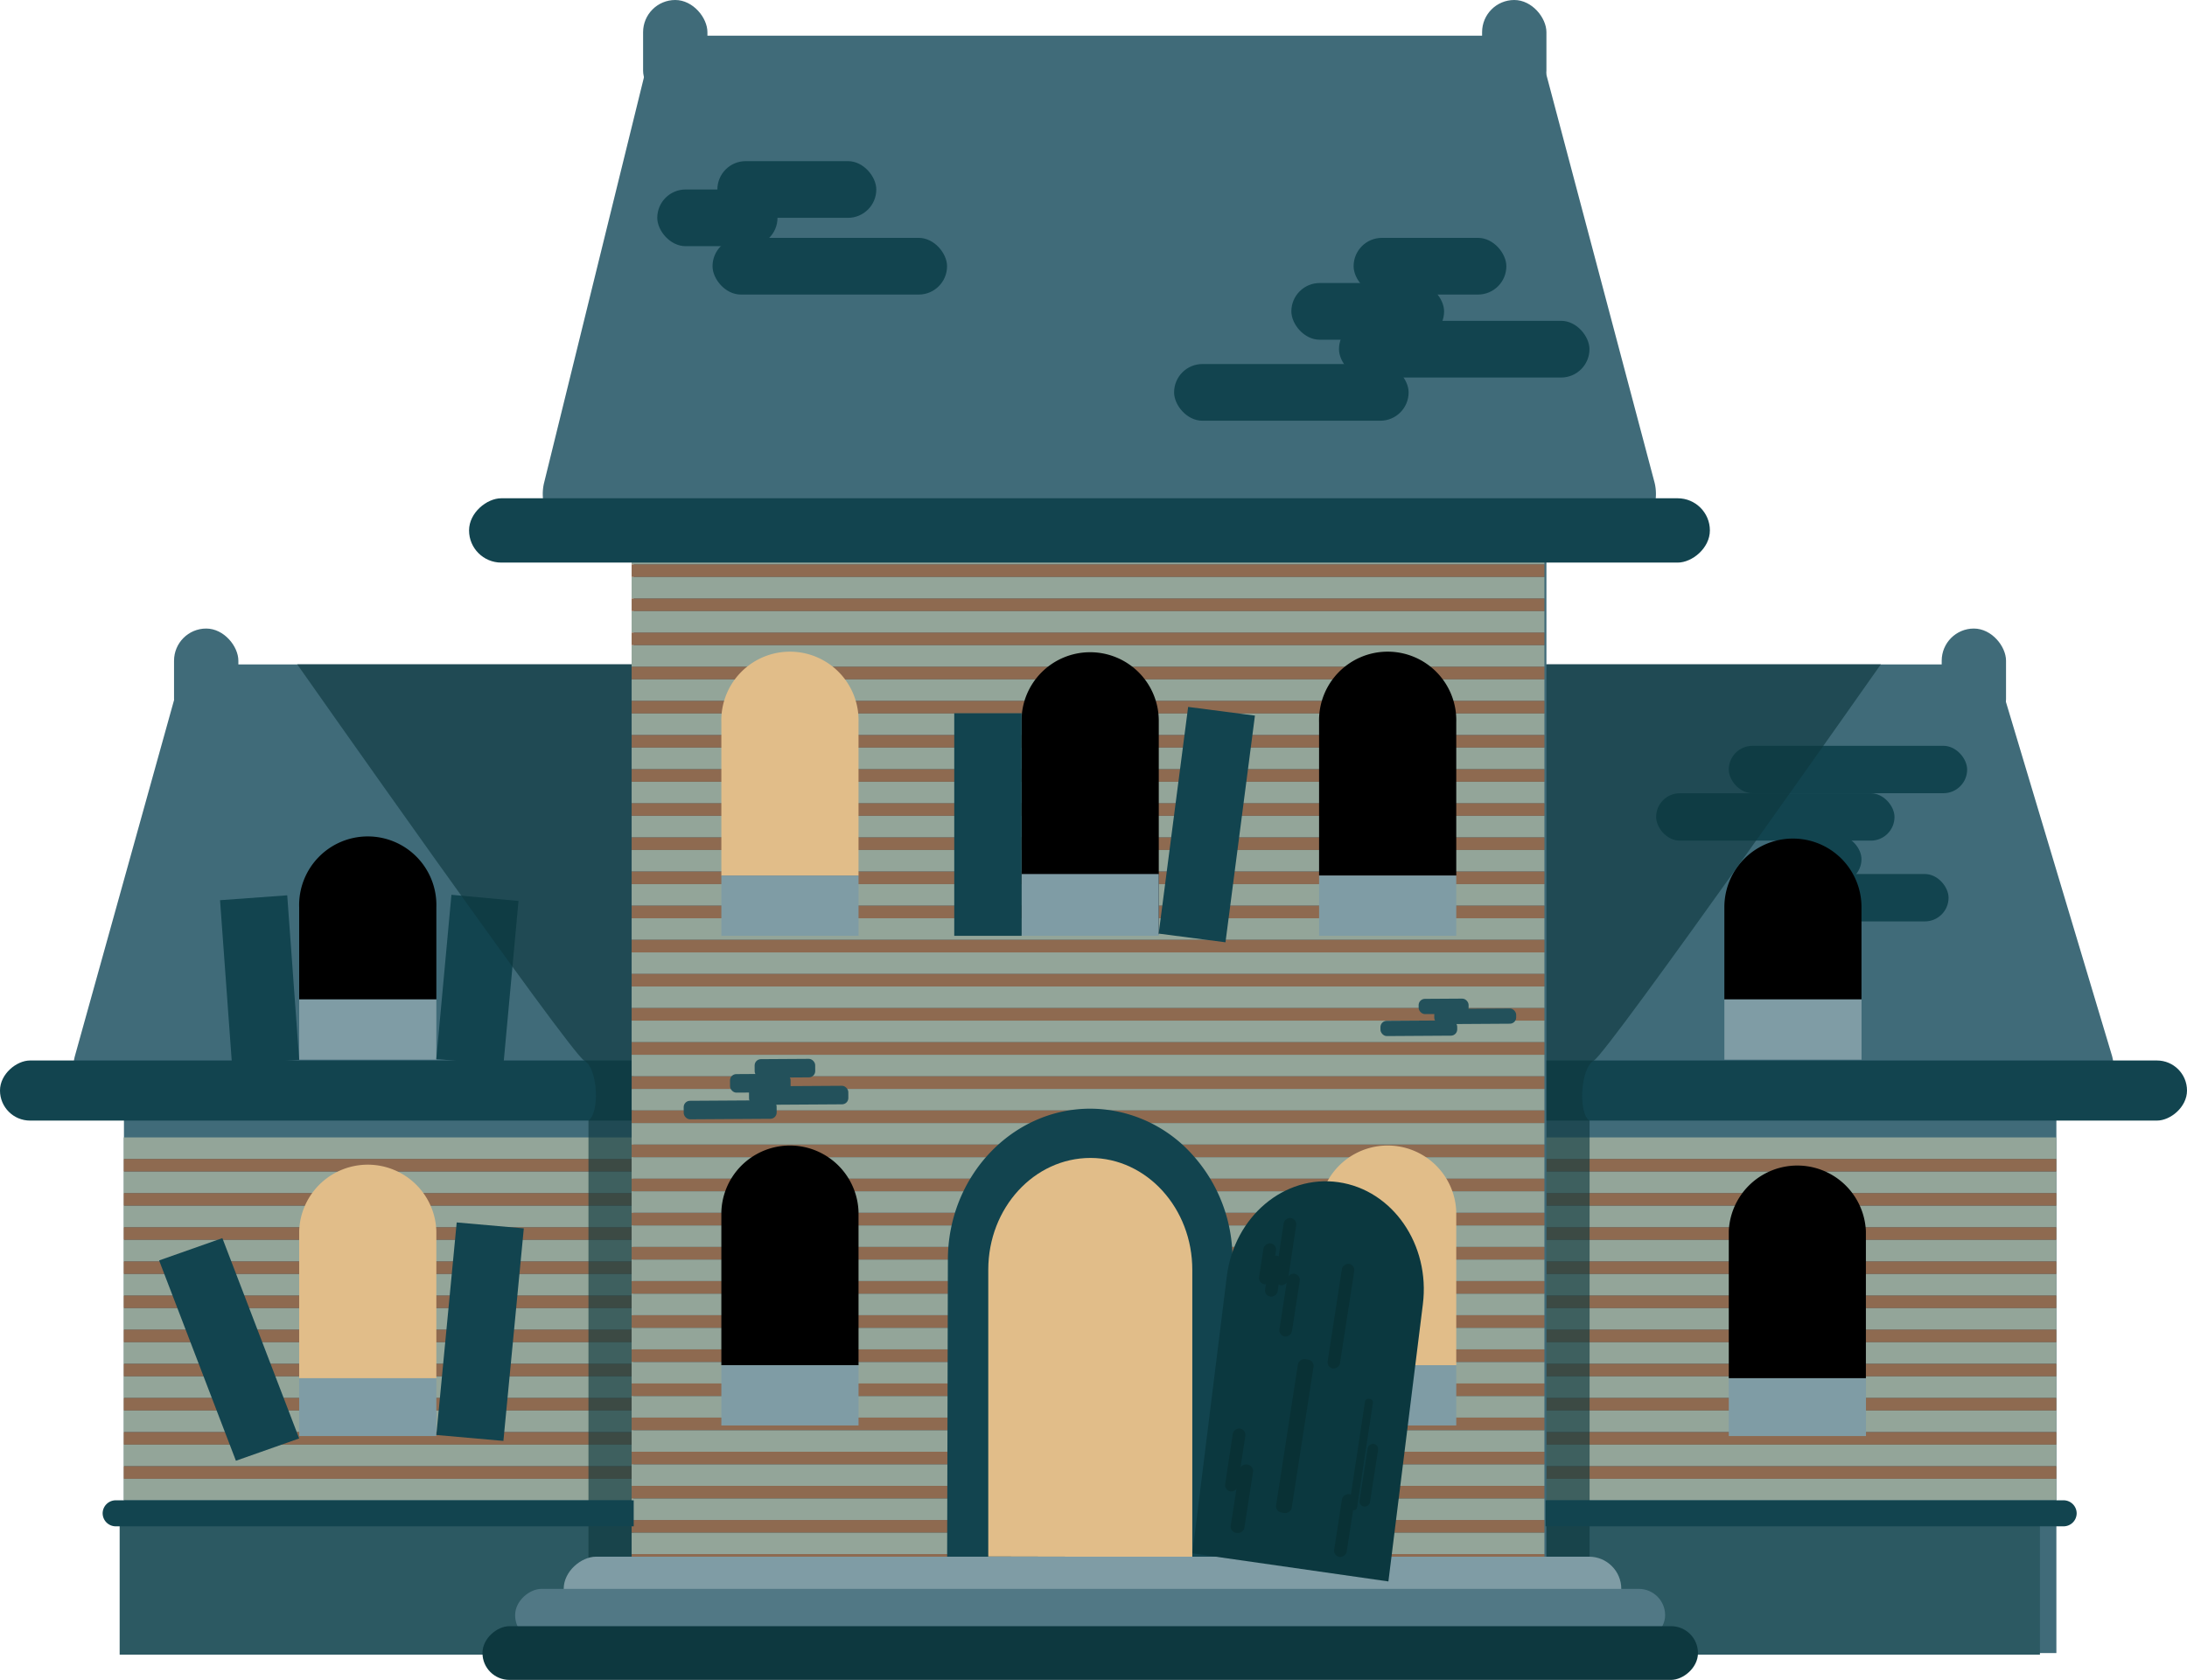 <svg xmlns="http://www.w3.org/2000/svg" viewBox="0 0 347.08 266.68"><defs><style>.cls-1{fill:#406b79;}.cls-2{fill:#12444f;}.cls-3{fill:#93a599;}.cls-4{fill:#8e6a50;}.cls-5{fill:#2c5962;}.cls-6{fill:#e1bd89;}.cls-7{fill:#7f9ca5;}.cls-10,.cls-8{fill:#0d383f;}.cls-8{opacity:0.63;}.cls-9{fill:#517885;}.cls-11{fill:#0b383f;}.cls-12{fill:#23515b;}.cls-13{fill:#093135;}</style></defs><title>Asset 9</title><g id="Layer_2" data-name="Layer 2"><g id="Layer_1-2" data-name="Layer 1"><rect class="cls-1" x="19.67" y="158.7" width="306.68" height="103.72"/><path class="cls-1" d="M327.74,176.53H19.34c-4.95,0-8.61-4.32-7.47-8.83L27.66,111a7.59,7.59,0,0,1,7.48-5.52H310.73a7.61,7.61,0,0,1,7.45,5.4l17,56.73C336.42,172.12,332.75,176.53,327.74,176.53Z"/><rect class="cls-1" x="27.62" y="99.78" width="10.21" height="16.33" rx="5.11" ry="5.11"/><rect class="cls-1" x="308.15" y="99.78" width="10.21" height="16.33" rx="5.11" ry="5.11"/><rect class="cls-2" x="168.77" y="-0.42" width="9.54" height="347.08" rx="4.77" ry="4.77" transform="translate(346.66 -0.42) rotate(90)"/><rect class="cls-3" x="19.63" y="185.98" width="80.93" height="3.42"/><rect class="cls-3" x="19.63" y="223.91" width="80.93" height="3.42"/><rect class="cls-3" x="19.63" y="180.56" width="80.93" height="3.42"/><rect class="cls-3" x="19.63" y="191.4" width="80.93" height="3.42"/><rect class="cls-3" x="19.63" y="234.75" width="80.93" height="3.42"/><rect class="cls-3" x="19.63" y="213.07" width="80.93" height="3.42"/><rect class="cls-3" x="19.63" y="218.49" width="80.93" height="3.42"/><rect class="cls-3" x="19.63" y="229.33" width="80.93" height="3.42"/><rect class="cls-3" x="19.63" y="207.66" width="80.93" height="3.42"/><rect class="cls-3" x="19.63" y="202.24" width="80.93" height="3.42"/><rect class="cls-3" x="19.63" y="196.82" width="80.93" height="3.42"/><rect class="cls-4" x="19.63" y="183.98" width="80.93" height="2"/><rect class="cls-4" x="19.63" y="189.4" width="80.93" height="2"/><rect class="cls-4" x="19.63" y="194.82" width="80.93" height="2"/><rect class="cls-4" x="19.63" y="200.24" width="80.93" height="2"/><rect class="cls-4" x="19.63" y="205.66" width="80.93" height="2"/><rect class="cls-4" x="19.63" y="211.07" width="80.93" height="2"/><rect class="cls-4" x="19.63" y="216.49" width="80.93" height="2"/><rect class="cls-4" x="19.63" y="221.91" width="80.93" height="2"/><rect class="cls-4" x="19.63" y="227.33" width="80.93" height="2"/><rect class="cls-4" x="19.63" y="232.75" width="80.93" height="2"/><rect class="cls-3" x="245.42" y="185.98" width="80.93" height="3.42"/><rect class="cls-3" x="245.42" y="223.91" width="80.93" height="3.42"/><rect class="cls-3" x="245.42" y="180.56" width="80.93" height="3.42"/><rect class="cls-3" x="245.42" y="191.4" width="80.93" height="3.42"/><rect class="cls-3" x="245.42" y="234.75" width="80.93" height="3.42"/><rect class="cls-3" x="245.42" y="213.07" width="80.93" height="3.42"/><rect class="cls-3" x="245.42" y="218.49" width="80.93" height="3.42"/><rect class="cls-3" x="245.42" y="229.33" width="80.93" height="3.42"/><rect class="cls-3" x="245.42" y="207.66" width="80.93" height="3.42"/><rect class="cls-3" x="245.42" y="202.24" width="80.93" height="3.42"/><rect class="cls-3" x="245.42" y="196.82" width="80.93" height="3.42"/><rect class="cls-4" x="245.42" y="183.98" width="80.93" height="2"/><rect class="cls-4" x="245.42" y="189.4" width="80.93" height="2"/><rect class="cls-4" x="245.42" y="194.82" width="80.93" height="2"/><rect class="cls-4" x="245.42" y="200.24" width="80.93" height="2"/><rect class="cls-4" x="245.42" y="205.66" width="80.93" height="2"/><rect class="cls-4" x="245.42" y="211.07" width="80.93" height="2"/><rect class="cls-4" x="245.42" y="216.49" width="80.93" height="2"/><rect class="cls-4" x="245.42" y="221.91" width="80.93" height="2"/><rect class="cls-4" x="245.42" y="227.33" width="80.93" height="2"/><rect class="cls-4" x="245.42" y="232.75" width="80.93" height="2"/><rect class="cls-5" x="18.99" y="241.51" width="304.75" height="21.16"/><rect class="cls-1" x="100.56" y="84.21" width="144.86" height="168.02"/><path class="cls-1" d="M255,86H93.93a7.59,7.59,0,0,1-7.61-9.24L102.4,11.44A7.76,7.76,0,0,1,110,5.66H237.69a7.77,7.77,0,0,1,7.58,5.66l17.32,65.32A7.59,7.59,0,0,1,255,86Z"/><rect class="cls-1" x="102.06" width="10.21" height="16.33" rx="5.11" ry="5.11"/><rect class="cls-1" x="235.21" width="10.21" height="16.33" rx="5.11" ry="5.11"/><rect class="cls-3" x="100.24" y="162.02" width="144.86" height="3.42"/><rect class="cls-3" x="100.24" y="167.44" width="144.86" height="3.42"/><rect class="cls-3" x="100.24" y="178.28" width="144.86" height="3.42"/><rect class="cls-3" x="100.24" y="216.21" width="144.86" height="3.42"/><rect class="cls-3" x="100.24" y="172.86" width="144.86" height="3.42"/><rect class="cls-3" x="100.24" y="183.7" width="144.86" height="3.42"/><rect class="cls-3" x="100.24" y="140.35" width="144.86" height="3.42"/><rect class="cls-3" x="100.24" y="134.93" width="144.86" height="3.42"/><rect class="cls-3" x="100.24" y="145.77" width="144.86" height="3.42"/><rect class="cls-3" x="100.24" y="129.51" width="144.86" height="3.42"/><rect class="cls-3" x="100.24" y="151.19" width="144.86" height="3.42"/><rect class="cls-3" x="100.24" y="156.6" width="144.86" height="3.42"/><rect class="cls-3" x="100.24" y="227.04" width="144.86" height="3.42"/><rect class="cls-3" x="100.24" y="205.37" width="144.86" height="3.42"/><rect class="cls-3" x="100.24" y="232.46" width="144.86" height="3.42"/><rect class="cls-3" x="100.24" y="210.79" width="144.86" height="3.42"/><rect class="cls-3" x="100.24" y="221.62" width="144.86" height="3.42"/><rect class="cls-3" x="100.24" y="237.88" width="144.86" height="3.42"/><rect class="cls-3" x="100.24" y="254.13" width="144.86" height="3.42"/><rect class="cls-3" x="100.24" y="199.95" width="144.86" height="3.42"/><rect class="cls-3" x="100.24" y="194.53" width="144.86" height="3.42"/><rect class="cls-3" x="100.24" y="243.3" width="144.86" height="3.42"/><rect class="cls-3" x="100.24" y="248.71" width="144.86" height="3.42"/><rect class="cls-3" x="100.24" y="189.11" width="144.86" height="3.42"/><rect class="cls-3" x="100.24" y="107.84" width="144.86" height="3.42"/><rect class="cls-3" x="100.24" y="118.68" width="144.86" height="3.42"/><rect class="cls-3" x="100.24" y="97.01" width="144.86" height="3.42"/><rect class="cls-3" x="100.24" y="102.42" width="144.86" height="3.42"/><rect class="cls-3" x="100.24" y="124.1" width="144.86" height="3.42"/><rect class="cls-3" x="100.24" y="113.26" width="144.86" height="3.42"/><rect class="cls-3" x="100.24" y="91.59" width="144.86" height="3.42"/><rect class="cls-3" x="100.24" y="86" width="144.86" height="3.59"/><rect class="cls-4" x="100.24" y="89.59" width="144.86" height="2"/><rect class="cls-4" x="100.24" y="95.01" width="144.86" height="2"/><rect class="cls-4" x="100.24" y="100.42" width="144.86" height="2"/><rect class="cls-4" x="100.24" y="105.84" width="144.86" height="2"/><rect class="cls-4" x="100.24" y="111.26" width="144.86" height="2"/><rect class="cls-4" x="100.24" y="116.68" width="144.86" height="2"/><rect class="cls-4" x="100.24" y="122.1" width="144.86" height="2"/><rect class="cls-4" x="100.24" y="127.51" width="144.86" height="2"/><rect class="cls-4" x="100.24" y="132.93" width="144.86" height="2"/><rect class="cls-4" x="100.24" y="138.35" width="144.86" height="2"/><rect class="cls-4" x="100.24" y="143.77" width="144.86" height="2"/><rect class="cls-4" x="100.24" y="149.19" width="144.86" height="2"/><rect class="cls-4" x="100.24" y="154.6" width="144.86" height="2"/><polygon class="cls-4" points="245.1 160.02 100.24 160.02 100.24 160.49 100.24 162.02 245.1 162.02 245.1 160.02"/><rect class="cls-4" x="100.24" y="165.44" width="144.86" height="2"/><rect class="cls-4" x="100.24" y="170.86" width="144.86" height="2"/><rect class="cls-4" x="100.24" y="176.28" width="144.86" height="2"/><rect class="cls-4" x="100.24" y="181.7" width="144.86" height="2"/><rect class="cls-4" x="100.24" y="187.11" width="144.86" height="2"/><rect class="cls-4" x="100.24" y="192.53" width="144.86" height="2"/><rect class="cls-4" x="100.24" y="197.95" width="144.86" height="2"/><rect class="cls-4" x="100.24" y="203.37" width="144.86" height="2"/><rect class="cls-4" x="100.24" y="208.79" width="144.86" height="2"/><rect class="cls-4" x="100.24" y="214.21" width="144.86" height="2"/><rect class="cls-4" x="100.24" y="219.62" width="144.86" height="2"/><rect class="cls-4" x="100.24" y="225.04" width="144.86" height="2"/><rect class="cls-4" x="100.24" y="230.46" width="144.86" height="2"/><rect class="cls-4" x="100.24" y="235.88" width="144.86" height="2"/><rect class="cls-4" x="100.24" y="241.3" width="144.86" height="2"/><rect class="cls-4" x="100.24" y="246.71" width="144.86" height="2"/><rect class="cls-4" x="100.24" y="252.13" width="144.86" height="2"/><rect class="cls-4" x="100.24" y="257.55" width="144.86" height="2"/><rect class="cls-2" x="167.8" y="-14.25" width="10.21" height="196.92" rx="5.11" ry="5.11" transform="translate(257.11 -88.7) rotate(90)"/><path class="cls-2" d="M150.3,252.22l.13-52.22c0-13.23,10.17-24,22.6-24a21.84,21.84,0,0,1,16,7.08,24.65,24.65,0,0,1,6.57,17l-.13,52.22Z"/><path class="cls-6" d="M173.07,183.82c-8.95,0-16.21,7.92-16.23,17.72l0,45.55,32.38.07,0-45.54C189.24,191.81,182,183.84,173.07,183.82Z"/><path d="M173,103.54a10.88,10.88,0,0,0-10.88,10.89v33.88H183.9V114.43A10.89,10.89,0,0,0,173,103.54Z"/><rect class="cls-7" x="162.13" y="138.75" width="21.77" height="9.8"/><rect class="cls-2" x="186.19" y="112.74" width="10.69" height="36.29" transform="translate(18.44 -23.56) rotate(7.4)"/><rect class="cls-2" x="151.44" y="113.23" width="10.69" height="35.33"/><rect class="cls-2" x="274.36" y="118.4" width="37.83" height="7.52" rx="3.76" ry="3.76"/><rect class="cls-2" x="262.83" y="125.93" width="37.83" height="7.52" rx="3.76" ry="3.76"/><rect class="cls-2" x="281.31" y="132.62" width="14.11" height="7.52" rx="3.76" ry="3.76"/><rect class="cls-2" x="289.68" y="138.75" width="19.56" height="7.52" rx="3.76" ry="3.76"/><rect class="cls-2" x="113.08" y="37.76" width="37.22" height="9" rx="4.5" ry="4.5"/><rect class="cls-2" x="186.33" y="57.79" width="37.22" height="9" rx="4.5" ry="4.5"/><rect class="cls-2" x="212.5" y="50.93" width="39.75" height="9" rx="4.5" ry="4.5"/><rect class="cls-2" x="204.94" y="44.93" width="24.24" height="9" rx="4.5" ry="4.5"/><rect class="cls-2" x="214.82" y="37.76" width="24.24" height="9" rx="4.5" ry="4.5"/><rect class="cls-2" x="113.85" y="25.58" width="25.22" height="9" rx="4.5" ry="4.5"/><rect class="cls-2" x="104.31" y="30.08" width="19.08" height="9" rx="4.5" ry="4.5"/><path class="cls-6" d="M136.25,114.67a10.89,10.89,0,1,0-21.77,0V139h21.77Z"/><rect class="cls-7" x="114.48" y="138.99" width="21.77" height="9.56"/><path class="cls-6" d="M69.25,195.45a10.89,10.89,0,0,0-21.77,0v23.34H69.25Z"/><rect class="cls-7" x="47.48" y="218.79" width="21.77" height="9.18"/><path d="M69.25,144a10.89,10.89,0,1,0-21.77,0v14.66H69.25Z"/><rect class="cls-7" x="47.48" y="158.66" width="21.77" height="9.56"/><path d="M295.42,144a10.88,10.88,0,1,0-21.76,0v14.66h21.76Z"/><rect class="cls-7" x="273.66" y="158.66" width="21.77" height="9.56"/><path d="M296.12,195.45a10.89,10.89,0,0,0-21.76,0v23.34h21.76Z"/><rect class="cls-7" x="274.36" y="218.79" width="21.77" height="9.18"/><path d="M136.25,192.41a10.89,10.89,0,0,0-21.77,0v24.32h21.77Z"/><rect class="cls-7" x="114.48" y="216.73" width="21.77" height="9.56"/><path class="cls-6" d="M231.11,192.41a10.89,10.89,0,0,0-21.77,0v24.32h21.77Z"/><rect class="cls-7" x="209.34" y="216.73" width="21.77" height="9.56"/><path d="M231.11,114.67a10.89,10.89,0,1,0-21.77,0V139h21.77Z"/><rect class="cls-7" x="209.34" y="138.99" width="21.77" height="9.56"/><path class="cls-8" d="M252.27,252.23V177.89c-1.8-1-1.5-8.36.69-9.54s45.54-62.9,45.54-62.9H245.42V252.23h6.85Z"/><rect class="cls-2" x="35.85" y="142.48" width="10.69" height="26.18" transform="translate(-11.17 3.4) rotate(-4.16)"/><rect class="cls-2" x="70.42" y="142.48" width="10.69" height="26.18" transform="translate(14.58 -6.29) rotate(5.26)"/><polygon class="cls-2" points="79.89 228.74 69.25 227.8 72.48 194.06 83.13 195 79.89 228.74"/><polygon class="cls-2" points="47.48 228.35 37.44 231.89 25.25 200.09 35.29 196.55 47.48 228.35"/><path class="cls-8" d="M93.39,252.23V177.89c1.82-1.25,1.51-8.36-.69-9.54s-45.54-62.9-45.54-62.9h53.08V252.23H93.39Z"/><rect class="cls-7" x="168.27" y="168.31" width="10.21" height="167.84" rx="5.11" ry="5.11" transform="translate(425.61 78.85) rotate(90)"/><rect class="cls-9" x="168.83" y="165.16" width="8.36" height="182.51" rx="4.18" ry="4.18" transform="translate(429.42 83.4) rotate(90)"/><rect class="cls-10" x="168.75" y="165.96" width="8.53" height="192.9" rx="4.27" ry="4.27" transform="translate(435.43 89.4) rotate(90)"/><path class="cls-11" d="M212.41,187.67c-8.59-1.23-16.52,5.45-17.71,14.92l-5.47,44,31.11,4.46,5.47-44C227,197.57,221,188.9,212.41,187.67Z"/><rect class="cls-12" x="108.52" y="174.7" width="14.75" height="2.94" rx="1" ry="1" transform="translate(-1.12 0.74) rotate(-0.36)"/><rect class="cls-12" x="118.88" y="172.4" width="15.76" height="2.94" rx="1" ry="1" transform="translate(-1.1 0.81) rotate(-0.36)"/><rect class="cls-12" x="115.87" y="170.48" width="9.61" height="2.94" rx="1" ry="1" transform="translate(-1.09 0.77) rotate(-0.36)"/><rect class="cls-12" x="119.77" y="168.11" width="9.61" height="2.94" rx="1" ry="1" transform="translate(-1.07 0.79) rotate(-0.36)"/><rect class="cls-12" x="219.09" y="162.01" width="12.18" height="2.42" rx="1" ry="1" transform="translate(-1.03 1.43) rotate(-0.36)"/><rect class="cls-12" x="227.63" y="160.11" width="13" height="2.42" rx="1" ry="1" transform="translate(-1.02 1.49) rotate(-0.36)"/><rect class="cls-12" x="225.15" y="158.53" width="7.93" height="2.42" rx="1" ry="1" transform="translate(-1.01 1.46) rotate(-0.36)"/><rect class="cls-13" x="199.63" y="206.21" width="10.08" height="2.01" rx="1" ry="1" transform="translate(-31.4 377.79) rotate(-81.21)"/><rect class="cls-13" x="204.42" y="207.96" width="16.8" height="1.98" rx="0.99" ry="0.99" transform="translate(-26.21 387.33) rotate(-81.21)"/><rect class="cls-13" x="191.15" y="231.78" width="10.08" height="2.01" rx="1" ry="1" transform="matrix(0.15, -0.99, 0.99, 0.15, -63.85, 391.08)"/><rect class="cls-13" x="191.61" y="236.84" width="10.98" height="2.19" rx="1" ry="1" transform="translate(-68.17 396.35) rotate(-81.21)"/><rect class="cls-13" x="193.17" y="226.74" width="24.64" height="2.51" rx="1" ry="1" transform="translate(-51.23 396.21) rotate(-81.21)"/><rect class="cls-13" x="208.31" y="241.19" width="10.08" height="2.01" rx="1" ry="1" transform="translate(-58.61 416.01) rotate(-81.21)"/><rect class="cls-13" x="212.21" y="233.37" width="10.08" height="1.67" rx="0.84" ry="0.84" transform="translate(-47.42 413.1) rotate(-81.21)"/><rect class="cls-13" x="207.3" y="231.32" width="17.83" height="1.27" rx="0.5" ry="0.5" transform="matrix(0.15, -0.99, 0.99, 0.15, -46.07, 410.16)"/><rect class="cls-13" x="198.91" y="198.63" width="10.77" height="2.01" rx="1" ry="1" transform="matrix(0.15, -0.99, 0.99, 0.15, -24.23, 371)"/><rect class="cls-13" x="199.05" y="202.52" width="6.57" height="2.01" rx="1" ry="1" transform="matrix(0.15, -0.99, 0.99, 0.15, -29.73, 372.37)"/><rect class="cls-13" x="197.88" y="199.64" width="6.57" height="2.01" rx="1" ry="1" transform="translate(-27.87 368.77) rotate(-81.21)"/><path class="cls-2" d="M18.38,242.3h82.19v-4.13H18.38a2.08,2.08,0,0,0-2.09,2.06h0A2.08,2.08,0,0,0,18.38,242.3Z"/><path class="cls-2" d="M327.48,242.3H245.29v-4.13h82.19a2.08,2.08,0,0,1,2.09,2.06h0A2.08,2.08,0,0,1,327.48,242.3Z"/></g></g></svg>